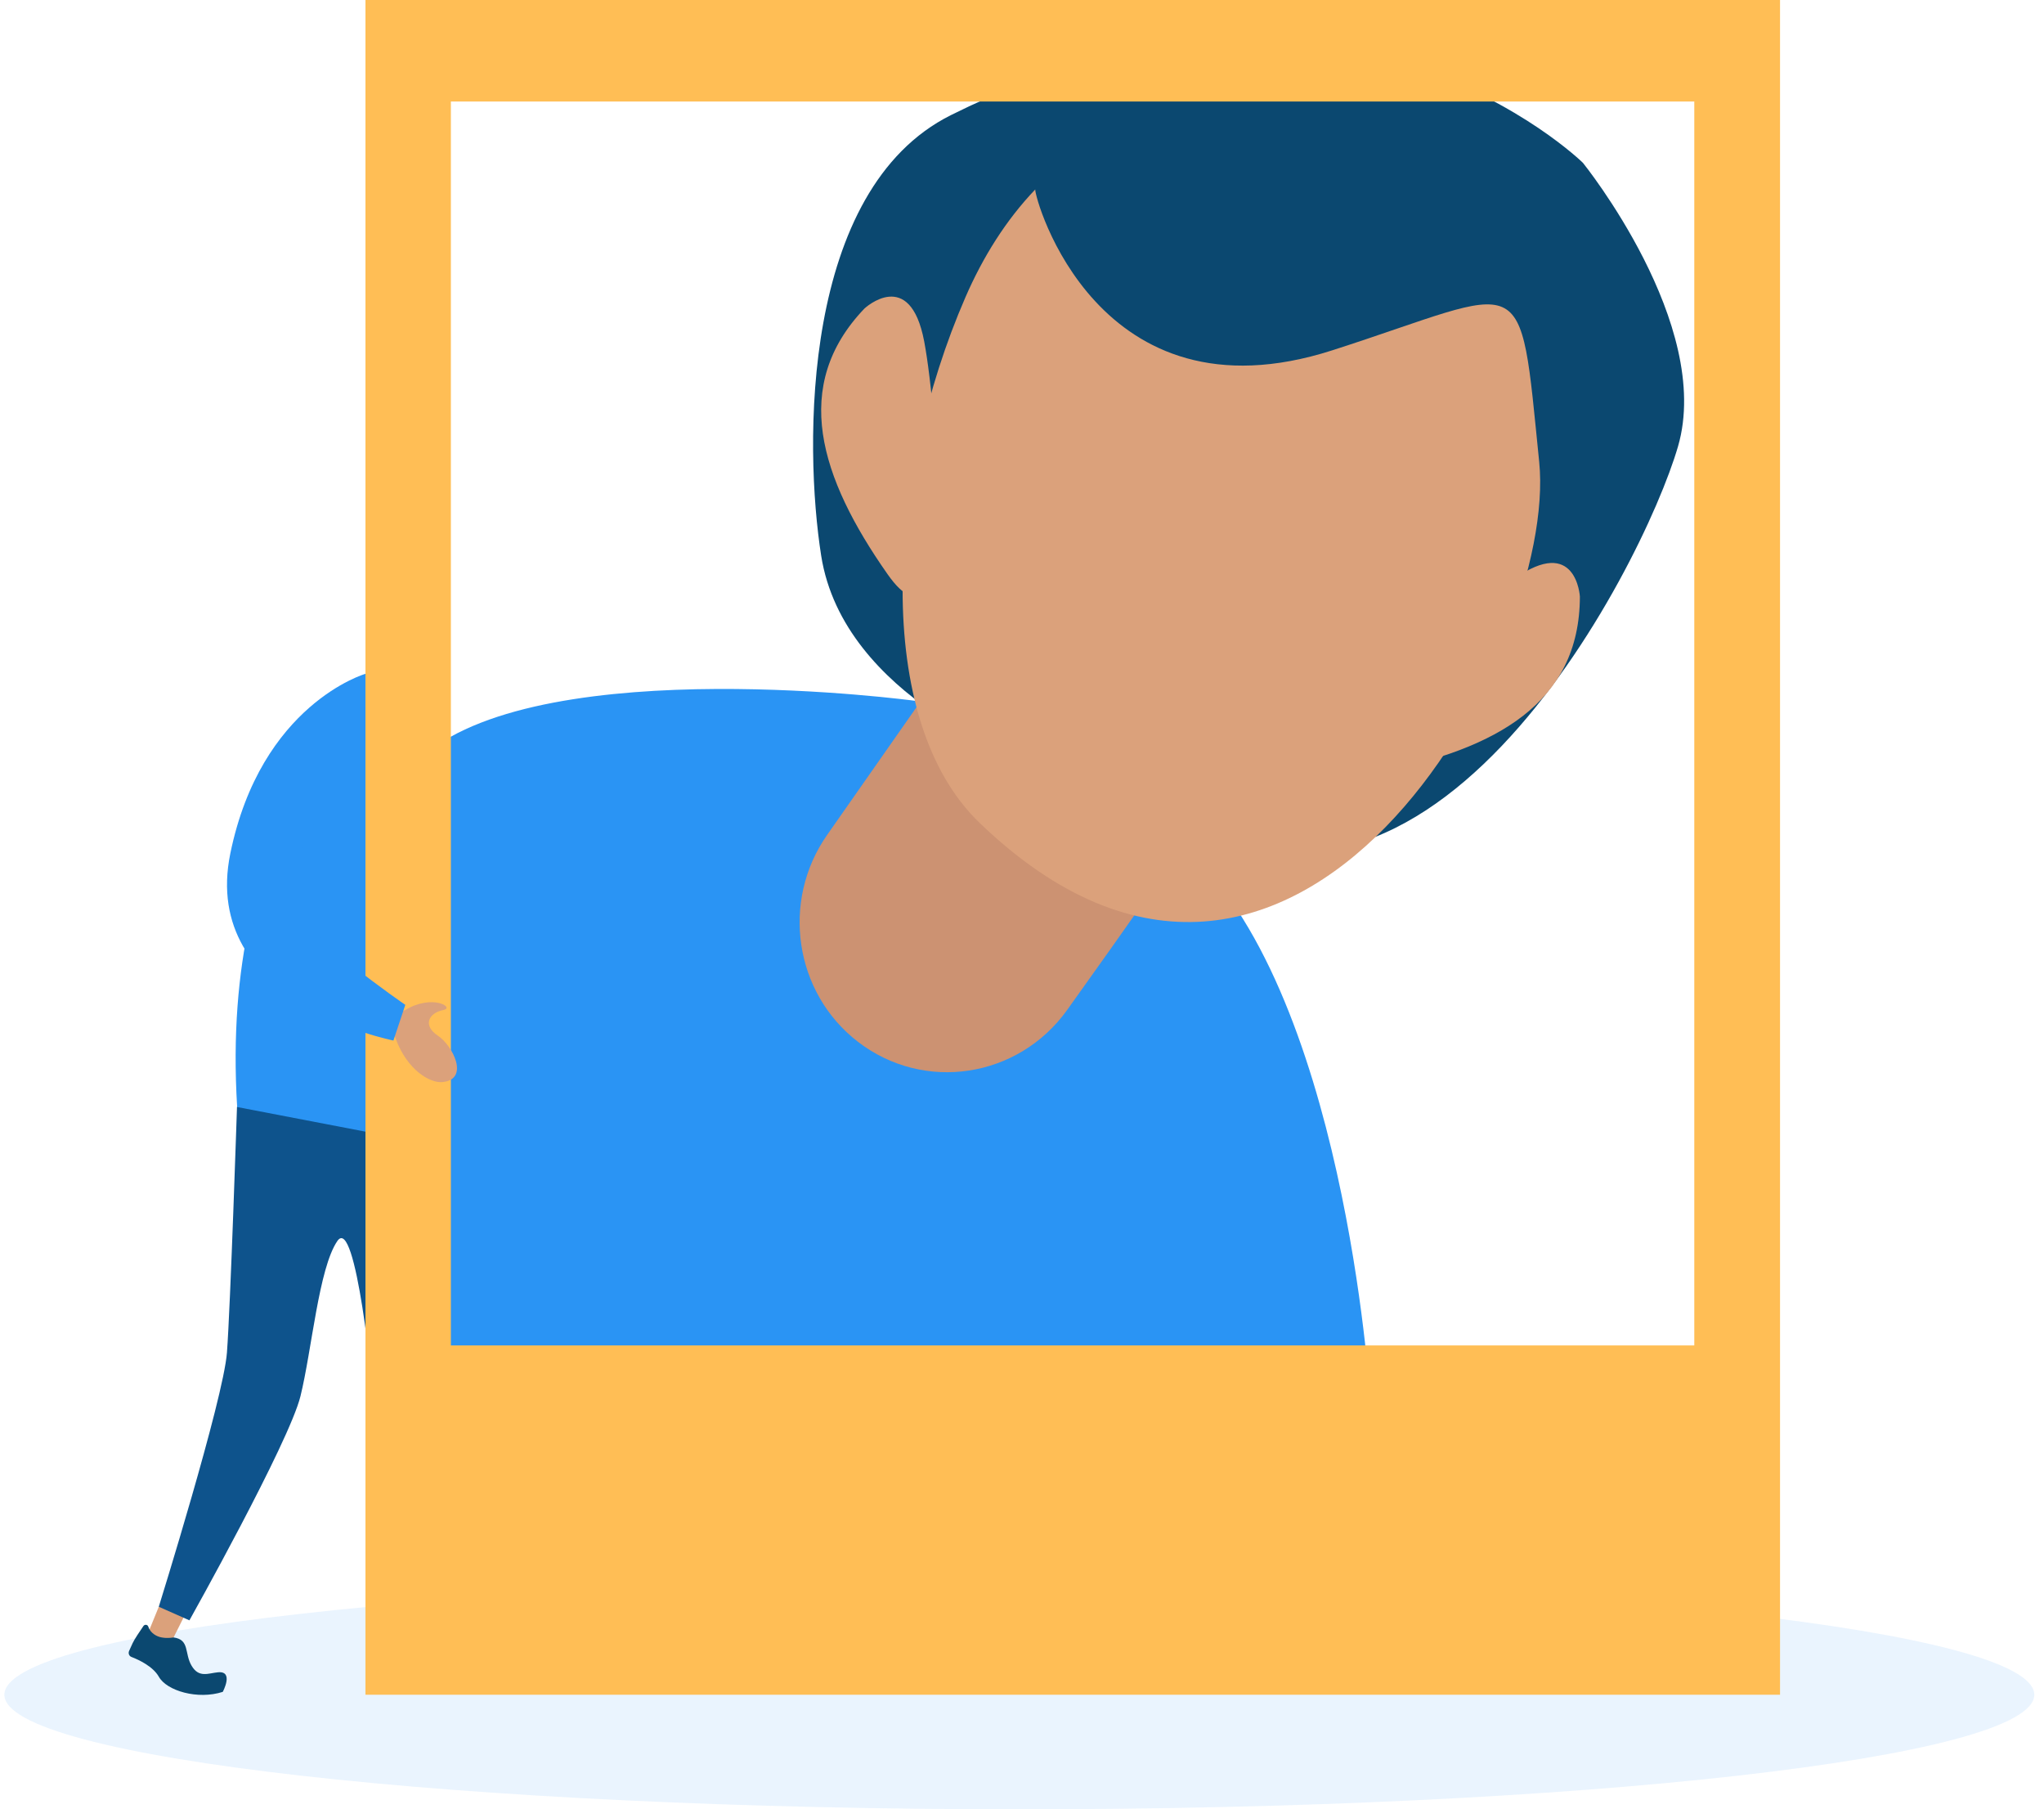 <svg width="113" height="100" viewBox="0 0 113 100" fill="none" xmlns="http://www.w3.org/2000/svg">
<path opacity="0.1" d="M56.352 100C87.341 100 112.463 97.165 112.463 93.667C112.463 90.169 87.341 87.333 56.352 87.333C25.363 87.333 0.241 90.169 0.241 93.667C0.241 97.165 25.363 100 56.352 100Z" fill="#2A94F4"/>
<path d="M56.713 42.028C56.713 42.028 46.639 38.593 45.398 30.713C44.445 24.657 44.287 10.491 52.574 6.361C73.982 -4.324 87.51 9 87.51 9C87.51 9 94.722 17.926 92.769 24.667C90.815 31.407 78.445 55.648 63.611 44L56.713 42.028Z" fill="#0B4870"/>
<path d="M50.574 38.731C50.574 38.731 30.324 36 23.444 41.713V77.083H75.731C75.731 77.083 74.315 54.454 65.352 46.722C56.407 39 50.574 38.731 50.574 38.731Z" fill="#2A94F4"/>
<path d="M51.824 37.435L45.732 46.139C43.158 49.806 43.917 54.88 47.435 57.583C51.084 60.389 56.297 59.593 59 55.815C62.176 51.38 65.778 46.269 66.195 45.38C66.963 43.741 55.269 36.046 51.824 37.435Z" fill="#CC9272"/>
<path d="M8.778 88.806L8.185 90.259L9.37 90.954L10.602 88.491L8.778 88.806Z" fill="#DBA17B"/>
<path d="M13.102 61.176C13.102 61.176 12.741 72.176 12.546 74.759C12.352 77.343 8.778 88.805 8.778 88.805L10.472 89.555C10.472 89.555 15.982 79.722 16.611 77.167C17.241 74.611 17.62 70.102 18.648 68.593C19.676 67.083 20.62 76.685 20.713 78C20.806 79.315 21.685 90.565 21.685 90.565L23.889 90.38L22.398 62.537C22.407 62.537 15.074 59.111 13.102 61.176Z" fill="#0E538C"/>
<path d="M20.204 0V93.667H98.407V0H20.204ZM93.667 74.361H24.926V5.611H93.667V74.361Z" fill="#FFBE55"/>
<path d="M20.204 39.046C20.204 39.046 12.12 45.111 13.111 61.185L20.204 62.546V39.046Z" fill="#2A94F4"/>
<path d="M8.195 89.898C8.158 89.787 8.009 89.769 7.935 89.861C7.732 90.157 7.435 90.593 7.333 90.815C7.269 90.963 7.195 91.12 7.139 91.241C7.074 91.38 7.139 91.537 7.278 91.583C7.685 91.741 8.454 92.102 8.778 92.667C9.213 93.454 10.935 93.954 12.315 93.509C12.315 93.509 12.945 92.343 12.056 92.426C11.528 92.472 11 92.759 10.593 92.065C10.185 91.38 10.5 90.62 9.593 90.5C9.593 90.5 9.278 90.565 8.935 90.5C8.667 90.454 8.315 90.269 8.195 89.898Z" fill="#0B4870"/>
<path d="M22.407 55.824C23.898 54.917 25.166 55.694 24.509 55.824C23.704 55.981 23.352 56.667 24.194 57.231C25.046 57.796 25.963 59.648 24.472 59.806C23.768 59.88 22.509 59.13 21.88 57.417C21.25 55.694 22 56.074 22.407 55.824Z" fill="#DBA17B"/>
<path d="M20.204 37.241C20.204 37.241 14.426 38.907 12.732 47.176C11.037 55.444 21.75 57.509 21.75 57.509L22.407 55.537C22.407 55.537 16.769 51.685 16.019 49.806C15.269 47.926 20.204 40.944 20.204 40.944V37.241Z" fill="#2A94F4"/>
<path d="M57.232 10.472C57.185 10.935 60.657 23.537 73.657 19.361C84.593 15.843 83.972 14.463 85.093 25.537C86.139 35.898 71.704 62.333 54.157 45.481C48.213 39.769 49.009 26.463 53.37 16.435C54.343 14.194 55.62 12.157 57.232 10.472Z" fill="#DBA17B"/>
<path d="M47.796 17.046C47.796 17.046 50.306 14.713 51.093 18.87C51.88 23.028 52.815 37.074 49.065 31.732C45.315 26.389 43.713 21.306 47.796 17.046Z" fill="#DBA17B"/>
<path d="M87.342 32.972C87.342 32.972 87.148 29.546 83.704 32C80.259 34.454 69.852 43.935 76.259 42.676C82.666 41.417 87.333 38.87 87.342 32.972Z" fill="#DBA17B"/>
</svg>
